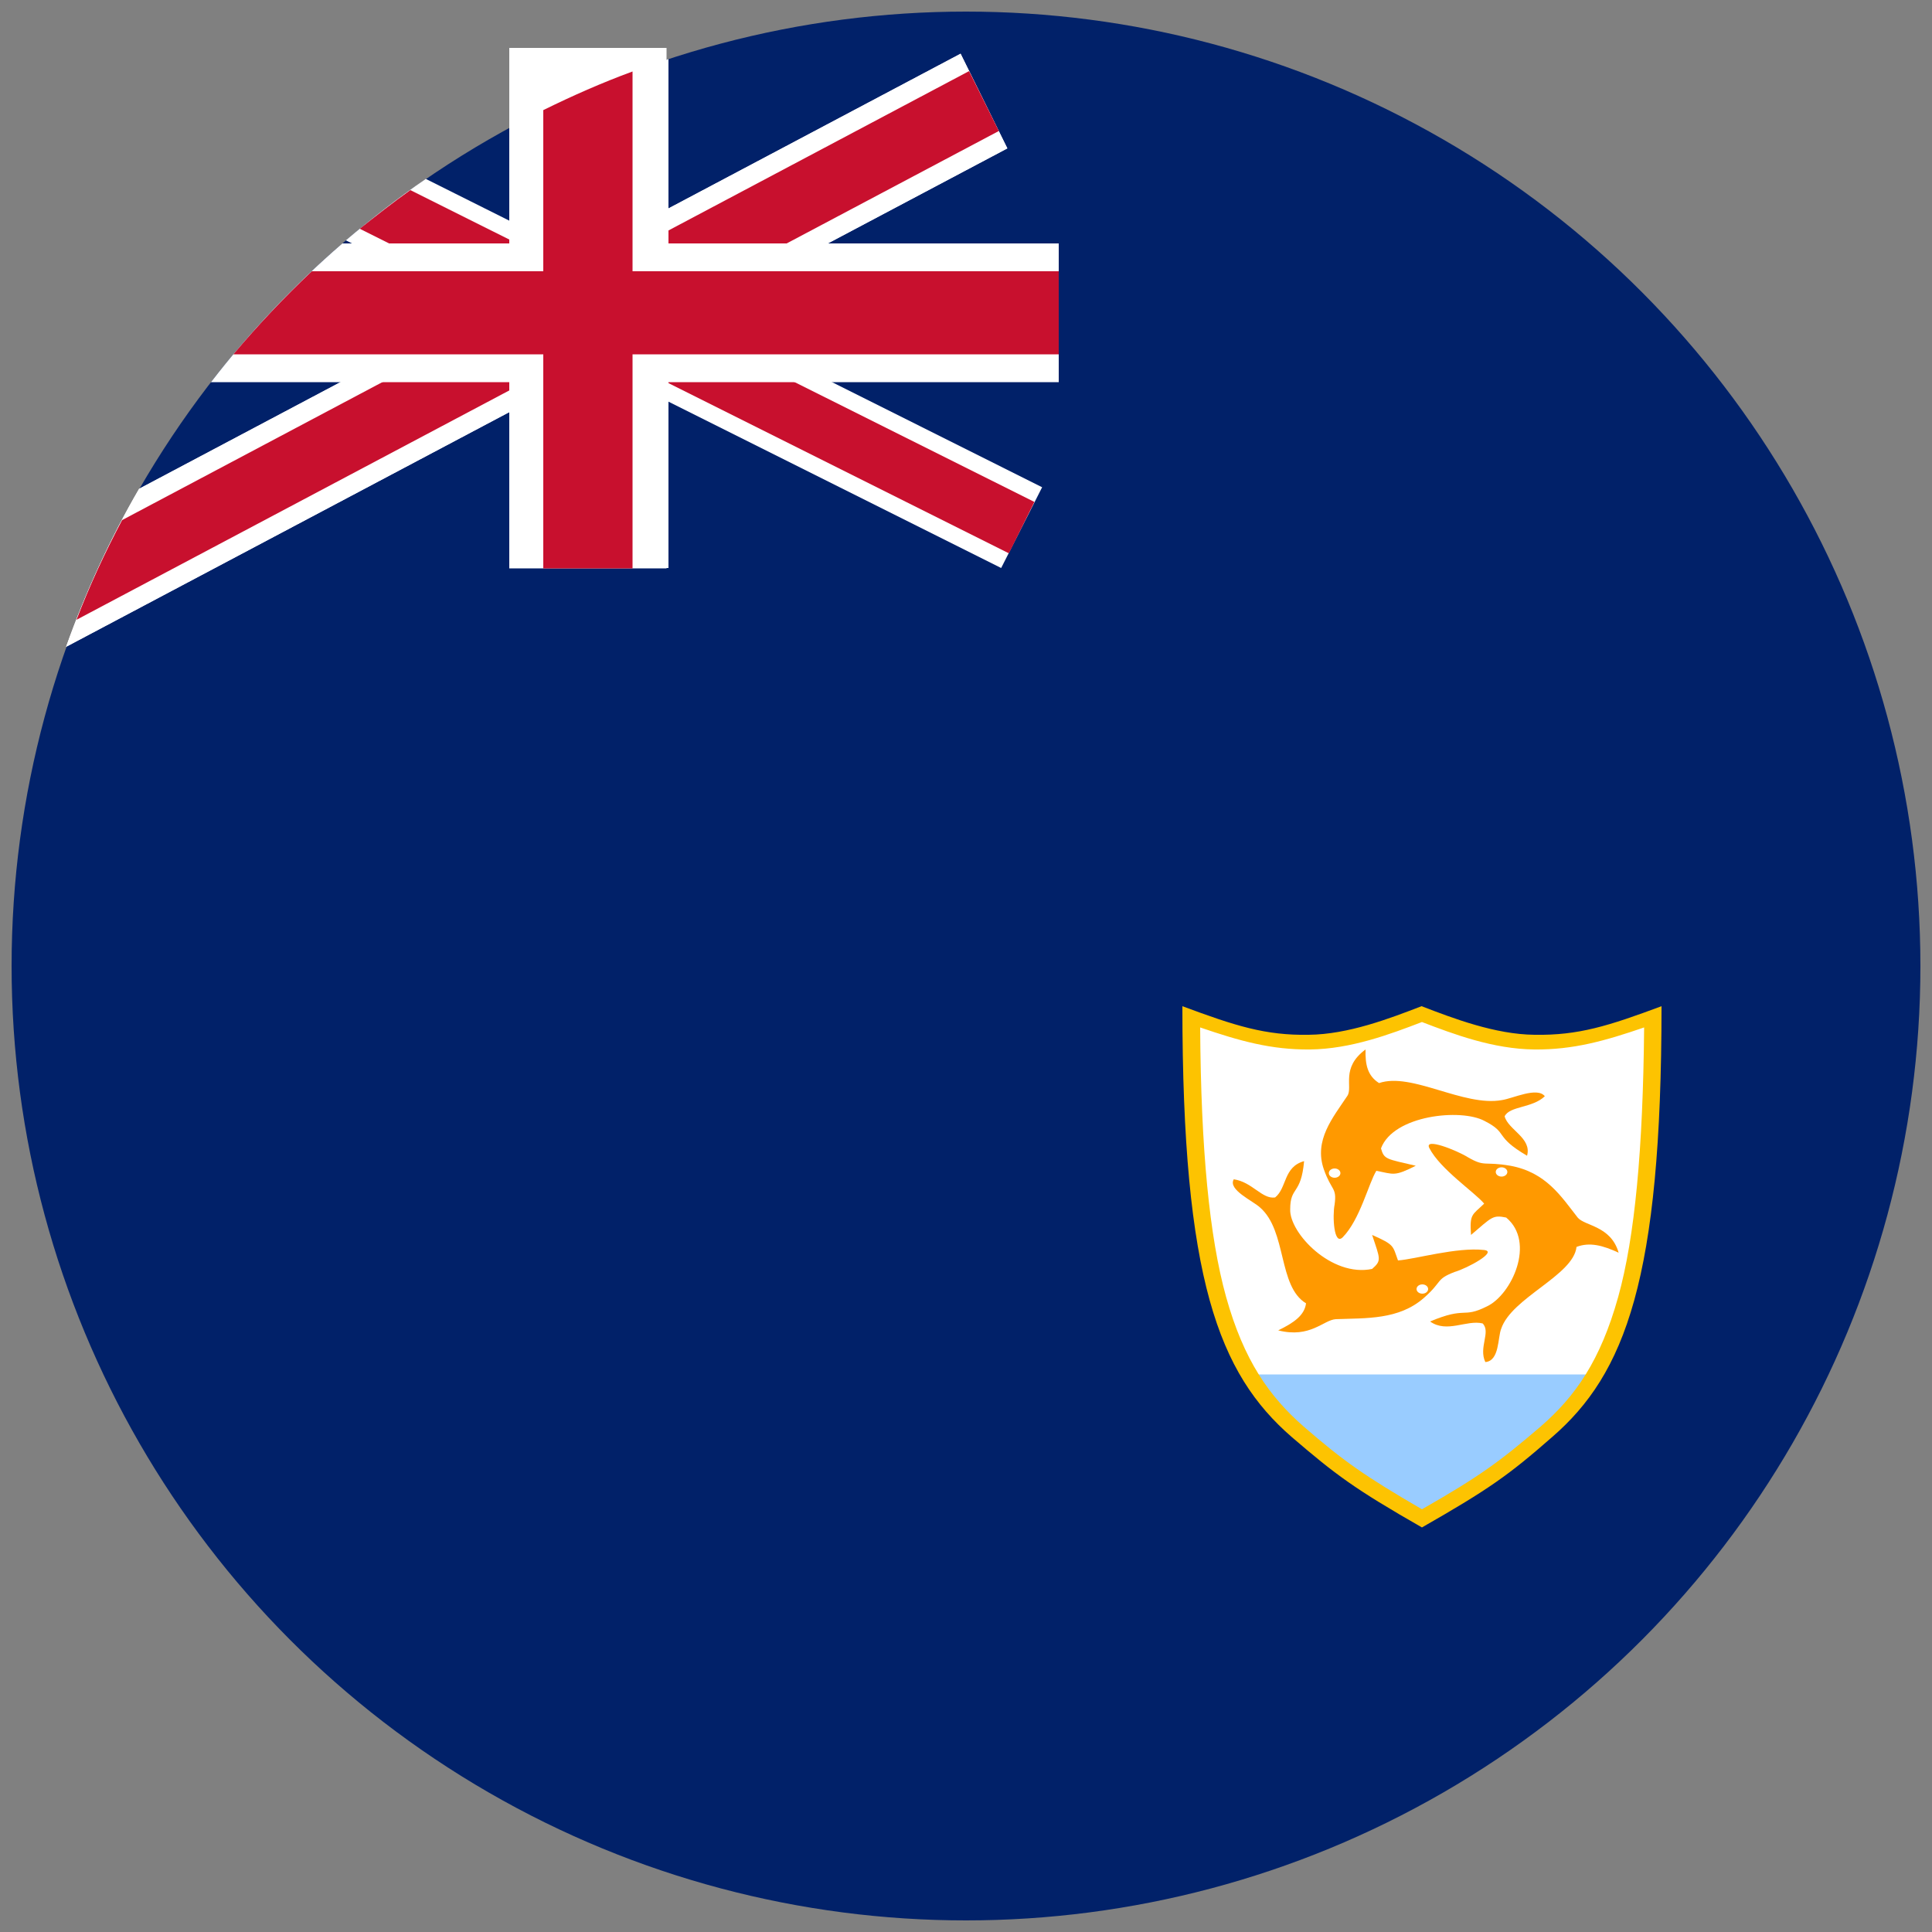<?xml version="1.0" encoding="utf-8"?>
<!-- Generator: Adobe Illustrator 28.2.0, SVG Export Plug-In . SVG Version: 6.00 Build 0)  -->
<svg version="1.1" id="aia" xmlns="http://www.w3.org/2000/svg" xmlns:xlink="http://www.w3.org/1999/xlink" x="0px" y="0px"
	 viewBox="0 0 500 500" enable-background="new 0 0 500 500" xml:space="preserve">
<rect x="0" y="0" width="500" height="500" fill="#808080" stroke="none"/>
<circle fill="#012169" cx="250" cy="250" r="247"/>
<path fill="#FFFFFF" d="M269.7,126.1L110.2,46.3c-7.2,4.9-14.1,10.3-20.7,15.9l169.6,84.8L269.7,126.1z"/>
<path fill="#FFFFFF" d="M248.6,13.9L36,126.5c-7.5,12.9-13.8,26.6-18.9,40.9L260.7,38.4L248.6,13.9z"/>
<path fill="#FFFFFF" d="M248.6,13.9L36,126.5c-7.5,12.9-13.8,26.6-18.9,40.9L260.7,38.4L248.6,13.9z"/>
<path fill="#C8102E" d="M267.7,129.9L106.2,49.2c-4.5,3.2-8.8,6.6-13.1,10l168,84L267.7,129.9z"/>
<path fill="#C8102E" d="M250.8,18.4L31.6,134.6c-4.4,8.3-8.4,16.9-11.8,25.8L258.5,33.9L250.8,18.4z"/>
<rect x="131.8" y="12.4" fill="#FFFFFF" width="40.7" height="134.7"/>
<path fill="#FFFFFF" d="M274,63H88.6c-12.5,10.8-23.9,22.8-34,35.9H274V63z"/>
<path fill="#FFFFFF" d="M173,147V15.3c-14.3,4.7-28,10.6-41,17.7v114H173z"/>
<path fill="#C8102E" d="M163.7,147.1V18.5c-7.9,2.9-15.6,6.3-23.1,10v118.6H163.7z"/>
<path fill="#C8102E" d="M274,70.2H80.7c-7.2,6.8-14,14-20.3,21.5H274V70.2z"/>
<g id="crest">
	<path fill="#FFFFFF" d="M308.5,263.1c0,67.9,9,91.2,27.2,107c10.8,9.3,15.6,12.8,32.4,22.4c16.8-9.6,21.6-13.1,32.4-22.4
		c18.1-15.8,27.2-39.1,27.2-107c-13.2,4.9-20.7,7.3-31.6,7.1c-9.7-0.1-20-4.1-28-7.1c-8,3.1-18.3,7-28,7.1
		C329.2,270.4,321.7,268,308.5,263.1L308.5,263.1z"/>
	<path fill="#FF9900" d="M369.9,297.1c2.8,5.5,11.8,11.5,14.2,14.4c-3.1,3-3.8,2.6-3.4,8.1c5.5-4.7,5.6-5.2,9.1-4.5
		c7.7,6.4,1.4,20-5,23c-6.4,3.2-5.2-0.1-14.7,3.9c4.4,3.1,9.4-0.5,13.6,0.5c2.2,2.2-1.1,6.2,0.7,10c3.7-0.3,3.2-6.4,4.1-8.6
		c2.7-8.1,18.7-13.8,19.5-21.2c3.4-1.3,6.8-0.4,10.9,1.5c-2-7-8.8-6.9-10.6-9.1c-4.3-5.5-8.2-11.7-17.4-13.4c-7-1.2-6.5,0.4-11-2.2
		C377,297.7,368.5,294.3,369.9,297.1L369.9,297.1z"/>
	<ellipse fill="#FFFFFF" cx="388.6" cy="303.3" rx="1.5" ry="1.2"/>
	<path fill="#FF9900" d="M347.5,320.2c4.5-4.6,6.7-14,8.7-17.2c4.6,0.9,4.6,1.5,10.2-1.3c-7.6-1.8-8.2-1.6-9-4.5
		c3.2-8.6,20.7-10.4,26.8-7.1c6.3,3.2,2.3,3.9,11,9c1.3-4.6-4.9-6.7-5.8-10.2c1.3-2.7,7.2-2.1,10.4-5.2c-2-2.5-8.3,0.6-11.1,1
		c-9.9,1.8-23.4-7.3-31.8-4.4c-3-1.9-3.6-4.8-3.5-8.7c-6.5,4.8-3.2,9.7-4.7,12c-3.8,5.7-8.7,11.5-6.1,19c2,5.7,3.4,4.6,2.8,9.1
		C344.8,314.7,345.2,322.5,347.5,320.2L347.5,320.2z"/>
	<ellipse fill="#FFFFFF" cx="345.4" cy="303.6" rx="1.5" ry="1.2"/>
	<path fill="#FF9900" d="M384.1,323.5c-7.1-0.8-17.9,2.4-22.3,2.7c-1.4-3.8-0.8-4-6.7-6.6c2.1,6.3,2.5,6.6,0,8.8
		c-10.5,2.2-21.4-9.3-21.2-15.4c0-6.1,2.8-3.6,3.6-12.5c-5.4,1.5-4.4,6.9-7.5,9.4c-3.4,0.5-5.9-4-10.7-4.7c-1.6,2.7,5,5.6,6.8,7.3
		c7,6.1,4.6,20.4,11.9,24.8c-0.4,3.1-3.1,5-7.2,7c8.3,2.1,11.7-2.7,14.9-2.9c7.9-0.3,16.3,0.2,22.8-5.5c4.9-4.3,3-4.8,7.9-6.7
		C379.8,328.2,387.7,323.9,384.1,323.5L384.1,323.5z"/>
	<ellipse fill="#FFFFFF" cx="368.1" cy="333.6" rx="1.5" ry="1.2"/>
	<path fill="#99CCFF" d="M323.4,355.7c3.5,5.7,7.5,10.3,12.2,14.4c10.8,9.3,15.6,12.8,32.4,22.4c16.8-9.6,21.6-13.1,32.4-22.4
		c4.7-4.1,8.8-8.7,12.2-14.4H323.4z"/>
	<path fill="#FDC301" d="M306,260.4c0,70.7,9.4,95.1,28.3,111.5c11.3,9.7,16.2,13.4,33.7,23.4c17.5-10,22.5-13.6,33.7-23.4
		c18.9-16.4,28.3-40.8,28.3-111.5c-13.7,5.1-21.5,7.6-32.9,7.4c-10.1-0.1-20.9-4.2-29.2-7.4c-8.3,3.2-19,7.3-29.2,7.4
		C327.5,268,319.7,265.5,306,260.4z M368,264.5c8.1,3.1,18.4,7,29.1,7.1c10,0.1,18.2-2.2,28.4-5.7c-0.3,31.7-2.4,54.2-6.7,69.7
		c-4.6,16.5-11.1,25.8-20.1,33.6c-10.5,9-15.8,12.9-30.7,21.4c-14.8-8.6-20.2-12.4-30.6-21.4l0,0c0,0,0,0,0,0
		c-8.9-7.8-15.5-17.1-20.1-33.6c-4.3-15.5-6.5-38-6.7-69.7c10.2,3.5,18.4,5.8,28.4,5.7C349.6,271.5,359.9,267.6,368,264.5z"/>
</g>
</svg>
